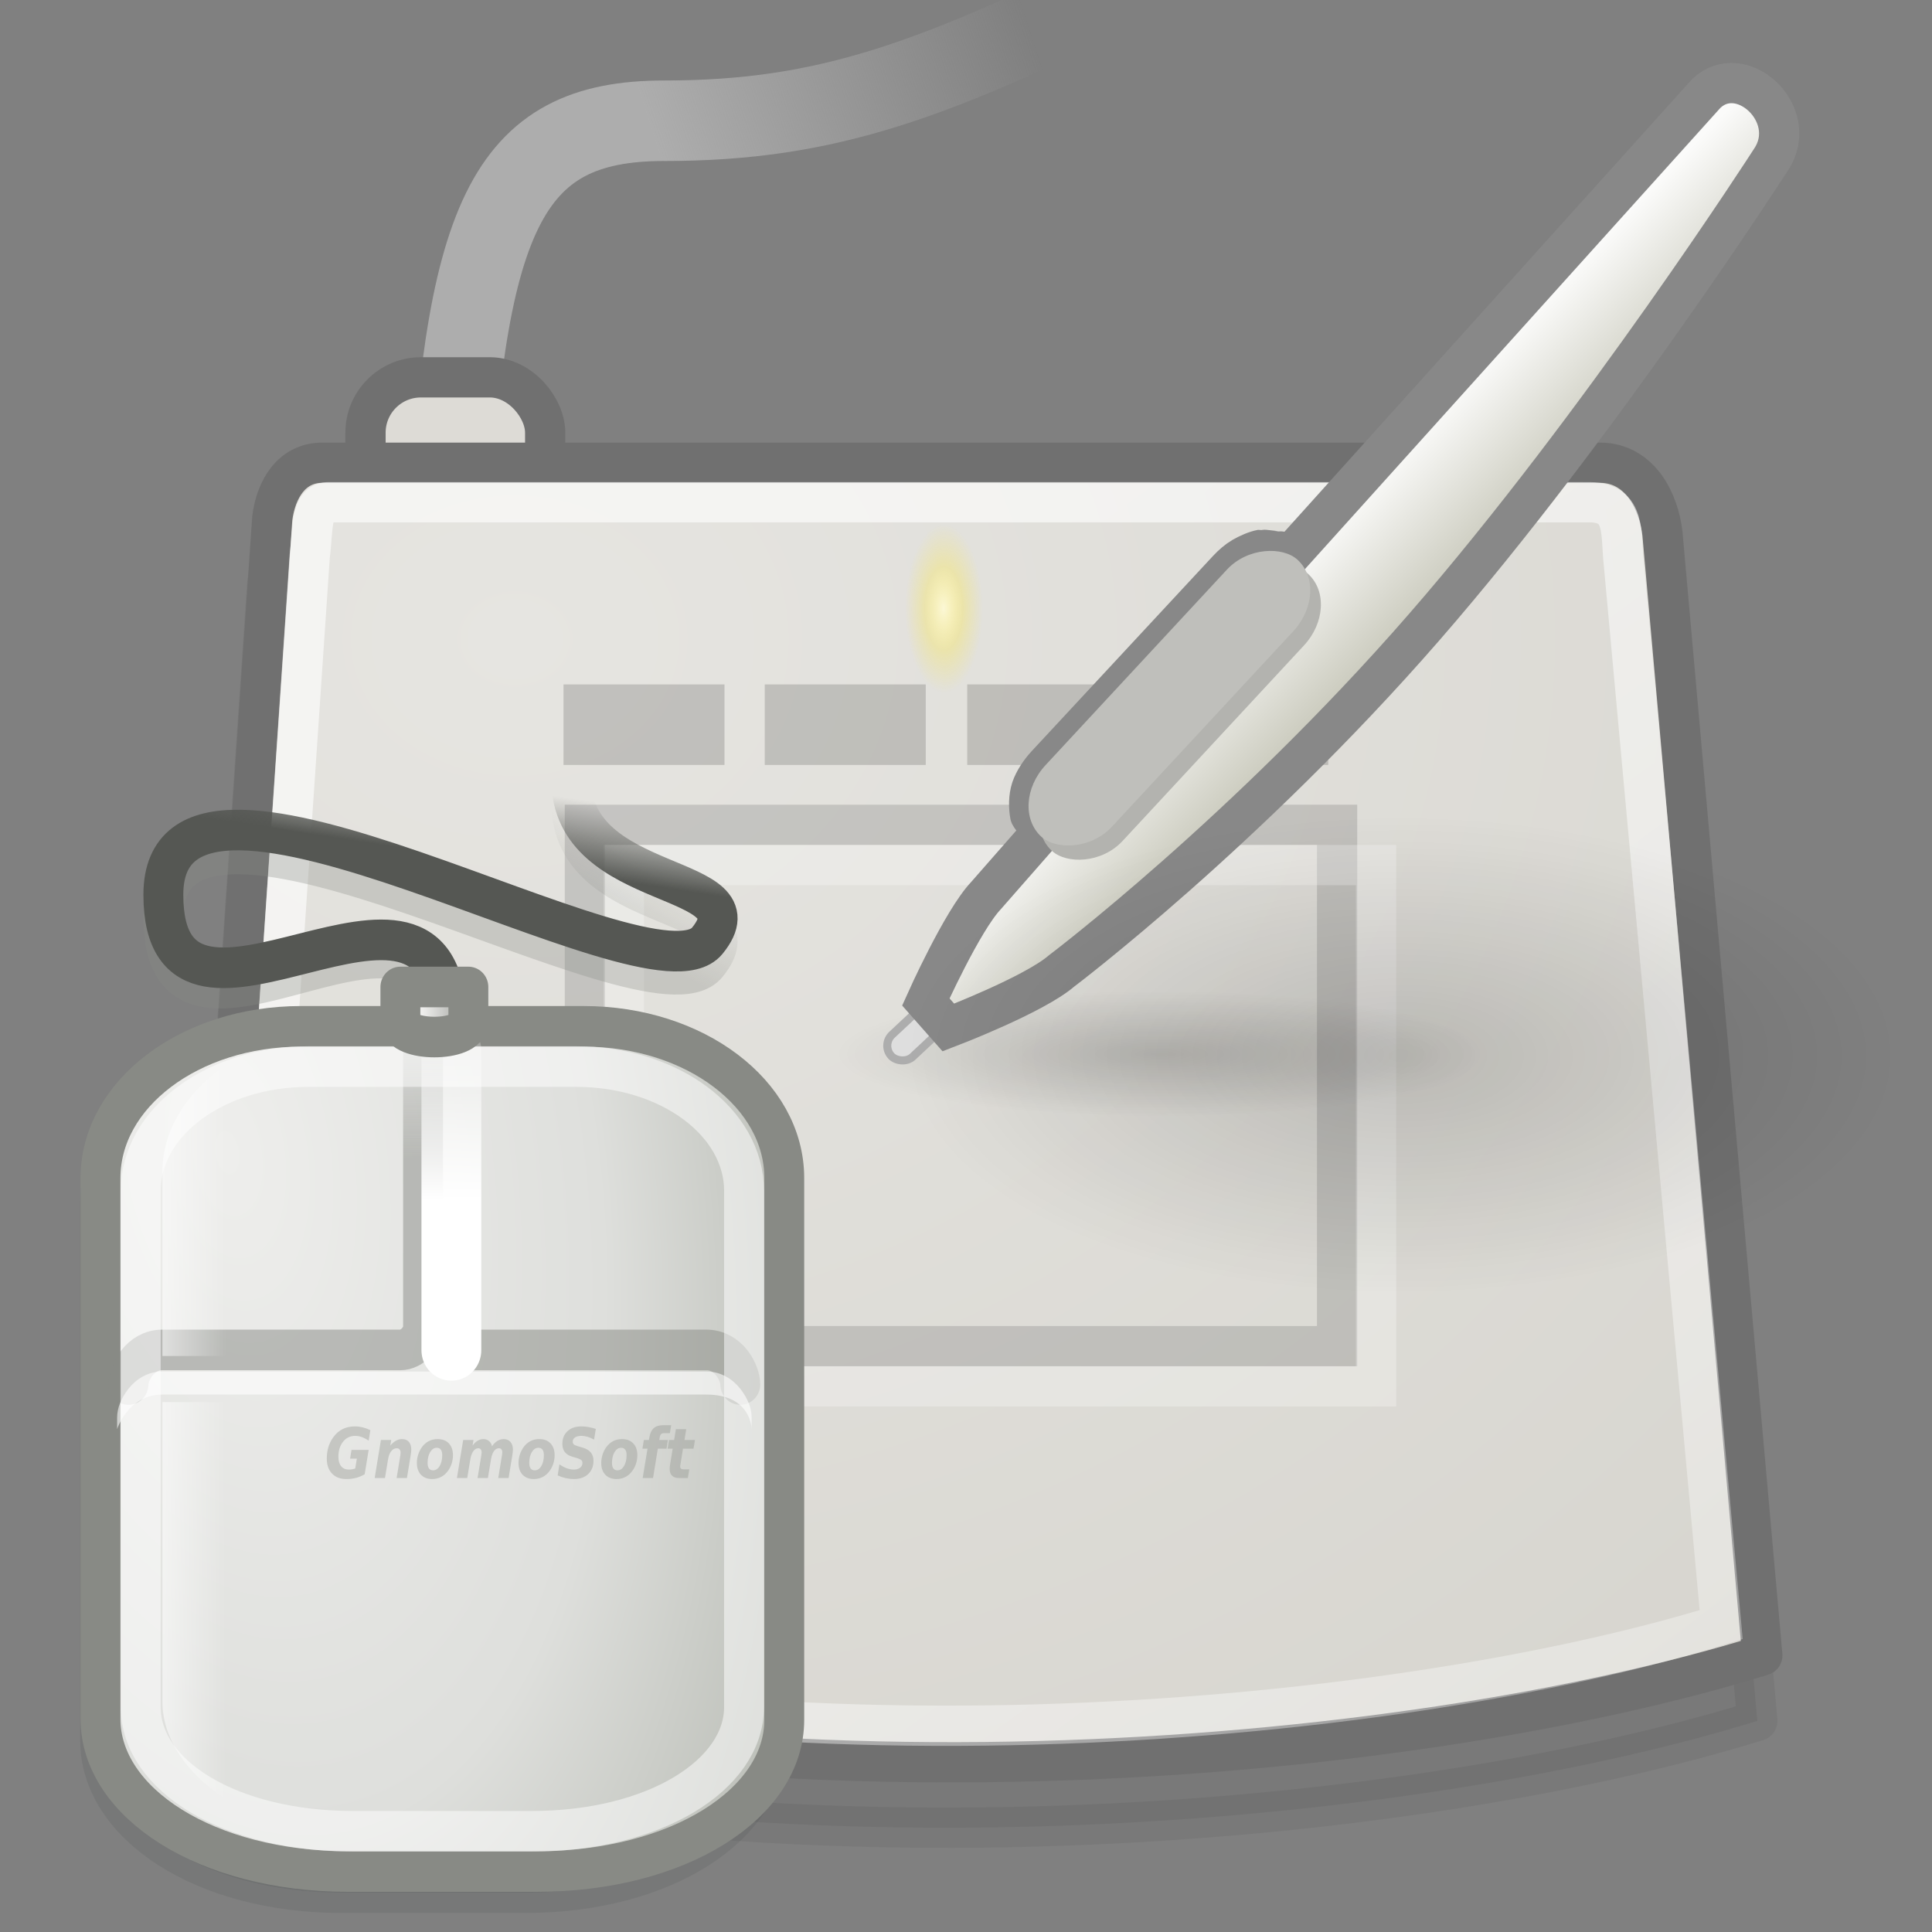 <?xml version="1.0" encoding="UTF-8" standalone="no"?>
<!-- Created with Inkscape (http://www.inkscape.org/) -->
<svg
   xmlns:dc="http://purl.org/dc/elements/1.1/"
   xmlns:cc="http://web.resource.org/cc/"
   xmlns:rdf="http://www.w3.org/1999/02/22-rdf-syntax-ns#"
   xmlns:svg="http://www.w3.org/2000/svg"
   xmlns="http://www.w3.org/2000/svg"
   xmlns:xlink="http://www.w3.org/1999/xlink"
   xmlns:sodipodi="http://sodipodi.sourceforge.net/DTD/sodipodi-0.dtd"
   xmlns:inkscape="http://www.inkscape.org/namespaces/inkscape"
   inkscape:export-ydpi="90.000000"
   inkscape:export-xdpi="90.000000"
   inkscape:export-filename="/home/jimmac/src/cvs/gnome/ligma/themes/Default/images/preferences/input-devices.png"
   width="48px"
   height="48px"
   id="svg11300"
   sodipodi:version="0.32"
   inkscape:version="0.43+devel"
   sodipodi:docbase="/home/jimmac/src/cvs/gnome/ligma/themes/Default/images/preferences"
   sodipodi:docname="input-devices.svg">
  <rect width="100%" height="100%" fill="#808080" stroke="none"/>
  <defs
     id="defs3">
    <linearGradient
       inkscape:collect="always"
       id="linearGradient12804">
      <stop
         style="stop-color:#ffffff;stop-opacity:1;"
         offset="0"
         id="stop12806" />
      <stop
         style="stop-color:#ffffff;stop-opacity:0;"
         offset="1"
         id="stop12808" />
    </linearGradient>
    <linearGradient
       inkscape:collect="always"
       id="linearGradient12794">
      <stop
         style="stop-color:#fce94f;stop-opacity:1;"
         offset="0"
         id="stop12796" />
      <stop
         style="stop-color:#fce94f;stop-opacity:0;"
         offset="1"
         id="stop12798" />
    </linearGradient>
    <linearGradient
       inkscape:collect="always"
       id="linearGradient12780">
      <stop
         style="stop-color:#000000;stop-opacity:1;"
         offset="0"
         id="stop12782" />
      <stop
         style="stop-color:#000000;stop-opacity:0;"
         offset="1"
         id="stop12784" />
    </linearGradient>
    <linearGradient
       id="linearGradient12763">
      <stop
         style="stop-color:#fbfbfa;stop-opacity:1;"
         offset="0"
         id="stop12765" />
      <stop
         style="stop-color:#bbbbaa;stop-opacity:1;"
         offset="1"
         id="stop12767" />
    </linearGradient>
    <linearGradient
       inkscape:collect="always"
       id="linearGradient12749">
      <stop
         style="stop-color:#adadad;stop-opacity:1;"
         offset="0"
         id="stop12751" />
      <stop
         style="stop-color:#adadad;stop-opacity:0;"
         offset="1"
         id="stop12753" />
    </linearGradient>
    <linearGradient
       inkscape:collect="always"
       id="linearGradient11844">
      <stop
         style="stop-color:#ffffff;stop-opacity:1;"
         offset="0"
         id="stop11846" />
      <stop
         style="stop-color:#ffffff;stop-opacity:0;"
         offset="1"
         id="stop11848" />
    </linearGradient>
    <linearGradient
       id="linearGradient11834">
      <stop
         style="stop-color:#e6e5e1;stop-opacity:1;"
         offset="0"
         id="stop11836" />
      <stop
         style="stop-color:#d2d0c9;stop-opacity:1;"
         offset="1"
         id="stop11838" />
    </linearGradient>
    <linearGradient
       id="linearGradient11520">
      <stop
         id="stop11522"
         offset="0"
         style="stop-color:#ffffff;stop-opacity:1;" />
      <stop
         id="stop11524"
         offset="1"
         style="stop-color:#dcdcdc;stop-opacity:1;" />
    </linearGradient>
    <linearGradient
       id="linearGradient11508"
       inkscape:collect="always">
      <stop
         id="stop11510"
         offset="0"
         style="stop-color:#000000;stop-opacity:1;" />
      <stop
         id="stop11512"
         offset="1"
         style="stop-color:#000000;stop-opacity:0;" />
    </linearGradient>
    <linearGradient
       id="linearGradient11494"
       inkscape:collect="always">
      <stop
         id="stop11496"
         offset="0"
         style="stop-color:#ef2929;stop-opacity:1;" />
      <stop
         id="stop11498"
         offset="1"
         style="stop-color:#ef2929;stop-opacity:0;" />
    </linearGradient>
    <linearGradient
       id="linearGradient11415">
      <stop
         id="stop11417"
         offset="0"
         style="stop-color:#204a87;stop-opacity:0;" />
      <stop
         style="stop-color:#204a87;stop-opacity:1;"
         offset="0.5"
         id="stop11423" />
      <stop
         id="stop11419"
         offset="1"
         style="stop-color:#204a87;stop-opacity:0;" />
    </linearGradient>
    <linearGradient
       id="linearGradient11399"
       inkscape:collect="always">
      <stop
         id="stop11401"
         offset="0"
         style="stop-color:#000000;stop-opacity:1;" />
      <stop
         id="stop11403"
         offset="1"
         style="stop-color:#000000;stop-opacity:0;" />
    </linearGradient>
    <linearGradient
       gradientTransform="translate(-60.286,-0.286)"
       y2="34.462"
       x2="43.616"
       y1="3.774"
       x1="15.828"
       gradientUnits="userSpaceOnUse"
       id="linearGradient11425"
       xlink:href="#linearGradient11415"
       inkscape:collect="always" />
    <linearGradient
       gradientTransform="translate(-60.571,0)"
       y2="39.034"
       x2="35.68"
       y1="9.346"
       x1="9.696"
       gradientUnits="userSpaceOnUse"
       id="linearGradient11427"
       xlink:href="#linearGradient11415"
       inkscape:collect="always" />
    <linearGradient
       y2="33.462"
       x2="26.759"
       y1="19.774"
       x1="13.267"
       gradientTransform="translate(-60.857,0.429)"
       gradientUnits="userSpaceOnUse"
       id="linearGradient11439"
       xlink:href="#linearGradient11415"
       inkscape:collect="always" />
    <radialGradient
       r="8.5"
       fy="39.143"
       fx="12.071"
       cy="39.143"
       cx="12.071"
       gradientTransform="matrix(1,0,0,0.487,0,20.065)"
       gradientUnits="userSpaceOnUse"
       id="radialGradient11441"
       xlink:href="#linearGradient11399"
       inkscape:collect="always" />
    <radialGradient
       gradientTransform="matrix(1.243,2.106784e-16,-2.106784e-16,1.243,-6.714,-3.743)"
       gradientUnits="userSpaceOnUse"
       r="3.834"
       fy="15.048"
       fx="27.577"
       cy="15.048"
       cx="27.577"
       id="radialGradient11500"
       xlink:href="#linearGradient11494"
       inkscape:collect="always" />
    <radialGradient
       r="3.834"
       fy="16.049"
       fx="27.577"
       cy="16.049"
       cx="27.577"
       gradientTransform="matrix(1.243,2.106784e-16,-2.106784e-16,1.243,-6.714,-3.743)"
       gradientUnits="userSpaceOnUse"
       id="radialGradient11504"
       xlink:href="#linearGradient11494"
       inkscape:collect="always" />
    <radialGradient
       gradientUnits="userSpaceOnUse"
       gradientTransform="matrix(1,0,0,0.338,2.166583e-14,29.482)"
       r="6.566"
       fy="44.565"
       fx="30.204"
       cy="44.565"
       cx="30.204"
       id="radialGradient11514"
       xlink:href="#linearGradient11508"
       inkscape:collect="always" />
    <radialGradient
       gradientTransform="matrix(1.995,-1.651527e-32,0,1.995,-24.325,-35.701)"
       gradientUnits="userSpaceOnUse"
       r="20.531"
       fy="35.878"
       fx="24.446"
       cy="35.878"
       cx="24.446"
       id="radialGradient11526"
       xlink:href="#linearGradient11520"
       inkscape:collect="always" />
    <radialGradient
       r="6.566"
       fy="44.565"
       fx="30.204"
       cy="44.565"
       cx="30.204"
       gradientTransform="matrix(1,0,0,0.338,3.185827e-15,29.482)"
       gradientUnits="userSpaceOnUse"
       id="radialGradient11532"
       xlink:href="#linearGradient11508"
       inkscape:collect="always" />
    <radialGradient
       inkscape:collect="always"
       xlink:href="#linearGradient11508"
       id="radialGradient1348"
       gradientUnits="userSpaceOnUse"
       gradientTransform="matrix(1,0,0,0.338,-1.353344e-14,29.482)"
       cx="30.204"
       cy="44.565"
       fx="30.204"
       fy="44.565"
       r="6.566" />
    <radialGradient
       inkscape:collect="always"
       xlink:href="#linearGradient11520"
       id="radialGradient1350"
       gradientUnits="userSpaceOnUse"
       gradientTransform="matrix(1.995,-1.651527e-32,0,1.995,-24.325,-35.701)"
       cx="24.446"
       cy="35.878"
       fx="24.446"
       fy="35.878"
       r="20.531" />
    <radialGradient
       inkscape:collect="always"
       xlink:href="#linearGradient11494"
       id="radialGradient1352"
       gradientUnits="userSpaceOnUse"
       gradientTransform="matrix(1.243,2.106784e-16,-2.106784e-16,1.243,-6.714,-3.743)"
       cx="27.577"
       cy="16.049"
       fx="27.577"
       fy="16.049"
       r="3.834" />
    <radialGradient
       inkscape:collect="always"
       xlink:href="#linearGradient11494"
       id="radialGradient1354"
       gradientUnits="userSpaceOnUse"
       gradientTransform="matrix(1.243,2.106784e-16,-2.106784e-16,1.243,-6.714,-3.743)"
       cx="27.577"
       cy="15.048"
       fx="27.577"
       fy="15.048"
       r="3.834" />
    <radialGradient
       inkscape:collect="always"
       xlink:href="#linearGradient11508"
       id="radialGradient1356"
       gradientUnits="userSpaceOnUse"
       gradientTransform="matrix(1,0,0,0.338,2.220359e-14,29.482)"
       cx="30.204"
       cy="44.565"
       fx="30.204"
       fy="44.565"
       r="6.566" />
    <radialGradient
       inkscape:collect="always"
       xlink:href="#linearGradient11520"
       id="radialGradient1366"
       gradientUnits="userSpaceOnUse"
       gradientTransform="matrix(2.049,-1.696401e-32,0,2.049,-25.65,-37.311)"
       cx="24.446"
       cy="35.878"
       fx="24.446"
       fy="35.878"
       r="20.531" />
    <radialGradient
       inkscape:collect="always"
       xlink:href="#linearGradient11834"
       id="radialGradient11840"
       cx="12.812"
       cy="8.541"
       fx="12.812"
       fy="8.541"
       r="19.971"
       gradientTransform="matrix(2.857,3.557798e-16,-2.965062e-16,2.381,-23.796,-4.448)"
       gradientUnits="userSpaceOnUse" />
    <linearGradient
       inkscape:collect="always"
       xlink:href="#linearGradient11844"
       id="linearGradient11850"
       x1="17.644"
       y1="13.677"
       x2="58.262"
       y2="69.427"
       gradientUnits="userSpaceOnUse"
       gradientTransform="translate(0,5)" />
    <linearGradient
       inkscape:collect="always"
       xlink:href="#linearGradient12749"
       id="linearGradient12755"
       x1="16.25"
       y1="3.438"
       x2="25.5"
       y2="0.438"
       gradientUnits="userSpaceOnUse" />
    <linearGradient
       inkscape:collect="always"
       xlink:href="#linearGradient12763"
       id="linearGradient12769"
       x1="97.502"
       y1="20.08"
       x2="100.603"
       y2="23.08"
       gradientUnits="userSpaceOnUse" />
    <linearGradient
       inkscape:collect="always"
       xlink:href="#linearGradient12763"
       id="linearGradient12776"
       gradientUnits="userSpaceOnUse"
       x1="97.502"
       y1="20.08"
       x2="100.603"
       y2="23.08" />
    <radialGradient
       inkscape:collect="always"
       xlink:href="#linearGradient12780"
       id="radialGradient12786"
       cx="31.438"
       cy="27.25"
       fx="31.438"
       fy="27.25"
       r="8.062"
       gradientTransform="matrix(1,0,0,0.109,0,24.293)"
       gradientUnits="userSpaceOnUse" />
    <radialGradient
       inkscape:collect="always"
       xlink:href="#linearGradient12780"
       id="radialGradient12790"
       gradientUnits="userSpaceOnUse"
       gradientTransform="matrix(1,0,0,0.109,-1.526814e-14,24.293)"
       cx="31.438"
       cy="27.25"
       fx="31.438"
       fy="27.25"
       r="8.062" />
    <radialGradient
       inkscape:collect="always"
       xlink:href="#linearGradient12794"
       id="radialGradient12800"
       cx="24.02"
       cy="15.385"
       fx="24.02"
       fy="15.385"
       r="0.773"
       gradientTransform="matrix(1,0,0,2.171,6.804453e-16,-18.022)"
       gradientUnits="userSpaceOnUse" />
    <radialGradient
       inkscape:collect="always"
       xlink:href="#linearGradient12804"
       id="radialGradient12810"
       cx="24.02"
       cy="15.385"
       fx="24.02"
       fy="15.385"
       r="0.773"
       gradientTransform="matrix(1,0,0,2.171,5.295243e-16,-18.022)"
       gradientUnits="userSpaceOnUse" />
    <linearGradient
       inkscape:collect="always"
       xlink:href="#linearGradient12763"
       id="linearGradient12814"
       gradientUnits="userSpaceOnUse"
       x1="97.502"
       y1="20.08"
       x2="100.603"
       y2="23.08"
       gradientTransform="translate(-67,-4.534)" />
    <linearGradient
       gradientUnits="userSpaceOnUse"
       y2="10.031"
       x2="26.001"
       y1="10.031"
       x1="23.499"
       id="linearGradient5058"
       xlink:href="#linearGradient5052"
       inkscape:collect="always" />
    <linearGradient
       gradientUnits="userSpaceOnUse"
       y2="4.919"
       x2="35.886"
       y1="8.106"
       x1="34.206"
       id="linearGradient5042"
       xlink:href="#linearGradient5036"
       inkscape:collect="always" />
    <linearGradient
       gradientTransform="translate(1.04,1)"
       gradientUnits="userSpaceOnUse"
       y2="0.129"
       x2="31.095"
       y1="3.328"
       x1="30.616"
       id="linearGradient5030"
       xlink:href="#linearGradient5024"
       inkscape:collect="always" />
    <linearGradient
       y2="25.938"
       x2="12.814"
       y1="25.938"
       x1="8.867"
       gradientTransform="translate(2,1)"
       gradientUnits="userSpaceOnUse"
       id="linearGradient5004"
       xlink:href="#linearGradient4881"
       inkscape:collect="always" />
    <linearGradient
       gradientTransform="translate(0,0.237)"
       gradientUnits="userSpaceOnUse"
       y2="9.296"
       x2="23.25"
       y1="16.209"
       x1="23.25"
       id="linearGradient2335"
       xlink:href="#linearGradient2329"
       inkscape:collect="always" />
    <linearGradient
       gradientTransform="translate(0,1)"
       gradientUnits="userSpaceOnUse"
       y2="8.312"
       x2="24.875"
       y1="17.251"
       x1="24.875"
       id="linearGradient2325"
       xlink:href="#linearGradient2319"
       inkscape:collect="always" />
    <radialGradient
       gradientUnits="userSpaceOnUse"
       gradientTransform="matrix(0.523,3.149,-1.715,0.273,36.687,-35.369)"
       r="15"
       fy="17.264"
       fx="14.875"
       cy="17.264"
       cx="14.875"
       id="radialGradient2309"
       xlink:href="#linearGradient2303"
       inkscape:collect="always" />
    <linearGradient
       id="linearGradient2303">
      <stop
         id="stop2305"
         offset="0"
         style="stop-color:#eeeeec" />
      <stop
         style="stop-color:#dedfdc;stop-opacity:1;"
         offset="0.619"
         id="stop4891" />
      <stop
         id="stop2307"
         offset="1"
         style="stop-color:#babdb6" />
    </linearGradient>
    <linearGradient
       id="linearGradient2319"
       inkscape:collect="always">
      <stop
         id="stop2321"
         offset="0"
         style="stop-color:#ffffff;stop-opacity:1;" />
      <stop
         id="stop2323"
         offset="1"
         style="stop-color:#ffffff;stop-opacity:0;" />
    </linearGradient>
    <linearGradient
       id="linearGradient2329"
       inkscape:collect="always">
      <stop
         id="stop2331"
         offset="0"
         style="stop-color:#888a85;stop-opacity:1;" />
      <stop
         id="stop2333"
         offset="1"
         style="stop-color:#888a85;stop-opacity:0;" />
    </linearGradient>
    <linearGradient
       id="linearGradient4881"
       inkscape:collect="always">
      <stop
         id="stop4883"
         offset="0"
         style="stop-color:#ffffff;stop-opacity:1;" />
      <stop
         id="stop4885"
         offset="1"
         style="stop-color:#ffffff;stop-opacity:0;" />
    </linearGradient>
    <linearGradient
       id="linearGradient5024">
      <stop
         id="stop5026"
         offset="0"
         style="stop-color:#555753" />
      <stop
         id="stop5028"
         offset="1"
         style="stop-color:#555753;stop-opacity:0;" />
    </linearGradient>
    <linearGradient
       id="linearGradient5036"
       inkscape:collect="always">
      <stop
         id="stop5038"
         offset="0"
         style="stop-color:#888a85;stop-opacity:1;" />
      <stop
         id="stop5040"
         offset="1"
         style="stop-color:#888a85;stop-opacity:0;" />
    </linearGradient>
    <linearGradient
       id="linearGradient5052"
       inkscape:collect="always">
      <stop
         id="stop5054"
         offset="0"
         style="stop-color:#eeeeec;stop-opacity:1;" />
      <stop
         id="stop5056"
         offset="1"
         style="stop-color:#888a85" />
    </linearGradient>
  </defs>
  <sodipodi:namedview
     stroke="#ef2929"
     fill="#fce94f"
     id="base"
     pagecolor="#ffffff"
     bordercolor="#666666"
     borderopacity="0.255"
     inkscape:pageopacity="0.0"
     inkscape:pageshadow="2"
     inkscape:zoom="1"
     inkscape:cx="33.983278"
     inkscape:cy="-18.291509"
     inkscape:current-layer="layer1"
     showgrid="false"
     inkscape:grid-bbox="true"
     inkscape:document-units="px"
     inkscape:showpageshadow="false"
     inkscape:window-width="872"
     inkscape:window-height="854"
     inkscape:window-x="2320"
     inkscape:window-y="121" />
  <g
     id="layer1"
     inkscape:label="Layer 1"
     inkscape:groupmode="layer">
    <path
       style="opacity:1;color:#000000;fill:none;fill-opacity:1;fill-rule:evenodd;stroke:url(#linearGradient12755);stroke-width:2;stroke-linecap:butt;stroke-linejoin:miter;marker:none;marker-start:none;marker-mid:none;marker-end:none;stroke-miterlimit:4;stroke-dasharray:none;stroke-dashoffset:0;stroke-opacity:1;visibility:visible;display:inline;overflow:visible"
       d="M 11.125,13.75 C 11.5,5.375 12.562,3 16.5,3 C 20.562,3 23.25,2 28.5,-0.625"
       id="path12747"
       sodipodi:nodetypes="czc" />
    <rect
       style="opacity:1;color:#000000;fill:#dddbd6;fill-opacity:1;fill-rule:evenodd;stroke:#707070;stroke-width:1;stroke-linecap:butt;stroke-linejoin:miter;marker:none;marker-start:none;marker-mid:none;marker-end:none;stroke-miterlimit:4;stroke-dasharray:none;stroke-dashoffset:0;stroke-opacity:1;visibility:visible;display:inline;overflow:visible"
       id="rect11872"
       width="4.464"
       height="4.125"
       x="9.081"
       y="9.375"
       rx="1.375"
       ry="1.375" />
    <path
       sodipodi:nodetypes="ccccccc"
       id="path11870"
       d="M 7.858,13.121 C 7.124,13.136 6.733,13.767 6.639,14.501 L 4.716,42.754 C 17.591,47.004 34.784,45.504 43.659,42.754 L 41.178,14.881 C 41.084,14.069 40.615,13.136 39.646,13.121 L 7.858,13.121 z "
       style="opacity:0.057;color:#000000;fill:#000000;fill-opacity:1;fill-rule:evenodd;stroke:#000000;stroke-width:1;stroke-linecap:butt;stroke-linejoin:round;marker:none;marker-start:none;marker-mid:none;marker-end:none;stroke-miterlimit:4;stroke-dasharray:none;stroke-dashoffset:0;stroke-opacity:1;visibility:visible;display:inline;overflow:visible" />
    <path
       style="opacity:1;color:#000000;fill:url(#radialGradient11840);fill-opacity:1;fill-rule:evenodd;stroke:#707070;stroke-width:1;stroke-linecap:butt;stroke-linejoin:round;marker:none;marker-start:none;marker-mid:none;marker-end:none;stroke-miterlimit:4;stroke-dasharray:none;stroke-dashoffset:0;stroke-opacity:1;visibility:visible;display:inline;overflow:visible"
       d="M 7.983,11.496 C 7.249,11.511 6.858,12.142 6.764,12.876 L 4.841,41.129 C 17.716,45.379 34.909,43.879 43.784,41.129 L 41.303,13.256 C 41.209,12.444 40.74,11.511 39.771,11.496 L 7.983,11.496 z "
       id="path9195"
       sodipodi:nodetypes="ccccccc" />
    <rect
       style="opacity:0.267;color:#000000;fill:none;fill-opacity:1;fill-rule:evenodd;stroke:#707070;stroke-width:1;stroke-linecap:butt;stroke-linejoin:miter;marker:none;marker-start:none;marker-mid:none;marker-end:none;stroke-miterlimit:4;stroke-dasharray:none;stroke-dashoffset:0;stroke-opacity:1;visibility:visible;display:inline;overflow:visible"
       id="rect10070"
       width="18.689"
       height="12.951"
       x="14.531"
       y="20.493" />
    <rect
       y="21.493"
       x="15.499"
       height="12.951"
       width="18.689"
       id="rect10945"
       style="opacity:0.267;color:#000000;fill:none;fill-opacity:1;fill-rule:evenodd;stroke:#ffffff;stroke-width:1;stroke-linecap:butt;stroke-linejoin:miter;marker:none;marker-start:none;marker-mid:none;marker-end:none;stroke-miterlimit:4;stroke-dasharray:none;stroke-dashoffset:0;stroke-opacity:1;visibility:visible;display:inline;overflow:visible" />
    <g
       id="g11828"
       style="opacity:0.159"
       transform="matrix(1,0,0,0.667,0,9.667)">
      <rect
         y="11"
         x="14"
         height="3"
         width="4"
         id="rect10947"
         style="opacity:1;color:#000000;fill:#000000;fill-opacity:1;fill-rule:evenodd;stroke:none;stroke-width:1;stroke-linecap:butt;stroke-linejoin:miter;marker:none;marker-start:none;marker-mid:none;marker-end:none;stroke-miterlimit:4;stroke-dasharray:none;stroke-dashoffset:0;stroke-opacity:1;visibility:visible;display:inline;overflow:visible" />
      <rect
         style="opacity:1;color:#000000;fill:#000000;fill-opacity:1;fill-rule:evenodd;stroke:none;stroke-width:1;stroke-linecap:butt;stroke-linejoin:miter;marker:none;marker-start:none;marker-mid:none;marker-end:none;stroke-miterlimit:4;stroke-dasharray:none;stroke-dashoffset:0;stroke-opacity:1;visibility:visible;display:inline;overflow:visible"
         id="rect11822"
         width="4"
         height="3"
         x="19"
         y="11" />
      <rect
         y="11"
         x="24.031"
         height="3"
         width="4"
         id="rect11824"
         style="opacity:1;color:#000000;fill:#000000;fill-opacity:1;fill-rule:evenodd;stroke:none;stroke-width:1;stroke-linecap:butt;stroke-linejoin:miter;marker:none;marker-start:none;marker-mid:none;marker-end:none;stroke-miterlimit:4;stroke-dasharray:none;stroke-dashoffset:0;stroke-opacity:1;visibility:visible;display:inline;overflow:visible" />
      <rect
         style="opacity:1;color:#000000;fill:#000000;fill-opacity:1;fill-rule:evenodd;stroke:none;stroke-width:1;stroke-linecap:butt;stroke-linejoin:miter;marker:none;marker-start:none;marker-mid:none;marker-end:none;stroke-miterlimit:4;stroke-dasharray:none;stroke-dashoffset:0;stroke-opacity:1;visibility:visible;display:inline;overflow:visible"
         id="rect11826"
         width="4"
         height="3"
         x="29"
         y="11" />
    </g>
    <path
       sodipodi:type="arc"
       style="opacity:0.159;color:#000000;fill:url(#radialGradient12786);fill-opacity:1;fill-rule:evenodd;stroke:none;stroke-width:0.2;stroke-linecap:butt;stroke-linejoin:miter;marker:none;marker-start:none;marker-mid:none;marker-end:none;stroke-miterlimit:4;stroke-dasharray:none;stroke-dashoffset:0;stroke-opacity:1;visibility:visible;display:inline;overflow:visible"
       id="path12778"
       sodipodi:cx="31.4375"
       sodipodi:cy="27.25"
       sodipodi:rx="8.0625"
       sodipodi:ry="0.875"
       d="M 39.5 27.25 A 8.062 0.875 0 1 1  23.375,27.25 A 8.062 0.875 0 1 1  39.5 27.25 z"
       transform="matrix(1,0,0,1.786,-2.625,-22.507)" />
    <path
       sodipodi:nodetypes="ccccccc"
       id="path11842"
       d="M 8.18,12.478 C 7.711,12.461 7.783,13.129 7.695,13.817 L 5.894,40.41 C 17.949,44.39 34.452,42.938 42.762,40.363 L 40.345,14.017 C 40.258,13.256 40.412,12.492 39.505,12.478 L 8.18,12.478 z "
       style="opacity:0.608;color:#000000;fill:none;fill-opacity:1;fill-rule:evenodd;stroke:url(#linearGradient11850);stroke-width:1;stroke-linecap:butt;stroke-linejoin:miter;marker:none;marker-start:none;marker-mid:none;marker-end:none;stroke-miterlimit:4;stroke-dasharray:none;stroke-dashoffset:0;stroke-opacity:1;visibility:visible;display:inline;overflow:visible" />
    <rect
       style="opacity:1;color:#000000;fill:#dedede;fill-opacity:1;fill-rule:evenodd;stroke:#adadad;stroke-width:0.2;stroke-linecap:butt;stroke-linejoin:miter;marker:none;marker-start:none;marker-mid:none;marker-end:none;stroke-miterlimit:4;stroke-dasharray:none;stroke-dashoffset:0;stroke-opacity:1;visibility:visible;display:inline;overflow:visible"
       id="rect12761"
       width="2.281"
       height="0.75"
       x="-1.755"
       y="33.924"
       rx="0.375"
       ry="0.375"
       transform="matrix(0.73,-0.683,0.683,0.73,0,0)" />
    <path
       style="opacity:1;color:#000000;fill:#b3b3af;fill-opacity:1;fill-rule:evenodd;stroke:#888888;stroke-width:1;stroke-linecap:butt;stroke-linejoin:miter;marker:none;marker-start:none;marker-mid:none;marker-end:none;stroke-miterlimit:4;stroke-dasharray:none;stroke-dashoffset:0;stroke-opacity:1;visibility:visible;display:inline;overflow:visible"
       d="M 31.344,13.656 C 31.194,13.684 31.018,13.763 30.875,13.844 C 30.742,13.922 30.613,14.034 30.5,14.156 L 26,19 C 25.838,19.175 25.694,19.392 25.625,19.594 C 25.557,19.806 25.557,20.051 25.594,20.25 C 25.608,20.316 26.508,21.352 26.719,21.375 C 26.892,21.39 27.103,21.376 27.281,21.312 C 27.39,21.271 27.523,21.194 27.625,21.125 C 27.717,21.06 27.825,20.962 27.906,20.875 L 32.406,16.031 C 32.536,15.892 32.648,15.722 32.719,15.562 C 32.814,15.333 32.842,15.065 32.812,14.844 C 32.8,14.767 32.029,13.679 31.791,13.7 C 31.761,13.704 31.374,13.651 31.344,13.656 z "
       id="rect12819"
       sodipodi:nodetypes="csccsssssccsssc" />
    <path
       style="opacity:1;color:#000000;fill:url(#linearGradient12814);fill-opacity:1;fill-rule:evenodd;stroke:#888888;stroke-width:1;stroke-linecap:butt;stroke-linejoin:miter;marker:none;marker-start:none;marker-mid:none;marker-end:none;stroke-miterlimit:4;stroke-dasharray:none;stroke-dashoffset:0;stroke-opacity:1;visibility:visible;display:inline;overflow:visible"
       d="M 42.375,2.341 C 43.25,1.466 44.75,2.841 44,3.966 C 44,3.966 39.781,10.528 35.375,15.591 C 30.969,20.653 26.375,24.122 26.375,24.122 C 25.688,24.716 23.562,25.528 23.562,25.528 C 23.562,25.528 23.002,24.893 23.002,24.893 C 23.002,24.893 23.906,22.872 24.5,22.247 L 26.5,19.966 L 42.375,2.341 z "
       id="path12757"
       sodipodi:nodetypes="cczcccccc" />
    <rect
       style="opacity:1;color:#000000;fill:#b3b3af;fill-opacity:1;fill-rule:evenodd;stroke:none;stroke-width:1;stroke-linecap:butt;stroke-linejoin:miter;marker:none;marker-start:none;marker-mid:none;marker-end:none;stroke-miterlimit:4;stroke-dasharray:none;stroke-dashoffset:0;stroke-opacity:1;visibility:visible;display:inline;overflow:visible"
       id="rect12759"
       width="9.375"
       height="2.25"
       x="2.277"
       y="32.412"
       rx="1.375"
       ry="1.375"
       transform="matrix(0.68,-0.733,0.733,0.68,0,0)" />
    <path
       transform="matrix(1.527,0,0,6.793,-13.197,-158.968)"
       d="M 39.5 27.25 A 8.062 0.875 0 1 1  23.375,27.25 A 8.062 0.875 0 1 1  39.5 27.25 z"
       sodipodi:ry="0.875"
       sodipodi:rx="8.0625"
       sodipodi:cy="27.25"
       sodipodi:cx="31.4375"
       id="path12788"
       style="opacity:0.159;color:#000000;fill:url(#radialGradient12790);fill-opacity:1;fill-rule:evenodd;stroke:none;stroke-width:0.2;stroke-linecap:butt;stroke-linejoin:miter;marker:none;marker-start:none;marker-mid:none;marker-end:none;stroke-miterlimit:4;stroke-dasharray:none;stroke-dashoffset:0;stroke-opacity:1;visibility:visible;display:inline;overflow:visible"
       sodipodi:type="arc" />
    <path
       sodipodi:type="arc"
       style="opacity:0.688;color:#000000;fill:url(#radialGradient12800);fill-opacity:1;fill-rule:evenodd;stroke:none;stroke-width:0.2;stroke-linecap:butt;stroke-linejoin:miter;marker:none;marker-start:none;marker-mid:none;marker-end:none;stroke-miterlimit:4;stroke-dasharray:none;stroke-dashoffset:0;stroke-opacity:1;visibility:visible;display:inline;overflow:visible"
       id="path12792"
       sodipodi:cx="24.019533"
       sodipodi:cy="15.3847"
       sodipodi:rx="0.77339804"
       sodipodi:ry="1.6793786"
       d="M 24.793 15.385 A 0.773 1.679 0 1 1  23.246,15.385 A 0.773 1.679 0 1 1  24.793 15.385 z"
       transform="matrix(1.25,0,0,1.25,-6.57,-4.106)" />
    <path
       transform="matrix(0.621,0,0,0.621,8.528,5.565)"
       d="M 24.793 15.385 A 0.773 1.679 0 1 1  23.246,15.385 A 0.773 1.679 0 1 1  24.793 15.385 z"
       sodipodi:ry="1.6793786"
       sodipodi:rx="0.77339804"
       sodipodi:cy="15.3847"
       sodipodi:cx="24.019533"
       id="path12802"
       style="opacity:0.688;color:#000000;fill:url(#radialGradient12810);fill-opacity:1;fill-rule:evenodd;stroke:none;stroke-width:0.2;stroke-linecap:butt;stroke-linejoin:miter;marker:none;marker-start:none;marker-mid:none;marker-end:none;stroke-miterlimit:4;stroke-dasharray:none;stroke-dashoffset:0;stroke-opacity:1;visibility:visible;display:inline;overflow:visible"
       sodipodi:type="arc" />
    <rect
       transform="matrix(0.68,-0.733,0.733,0.68,0,0)"
       ry="1.375"
       rx="1.375"
       y="31.977"
       x="2.356"
       height="2.25"
       width="9.375"
       id="rect12817"
       style="opacity:1;color:#000000;fill:#bfbfbb;fill-opacity:1;fill-rule:evenodd;stroke:none;stroke-width:1;stroke-linecap:butt;stroke-linejoin:miter;marker:none;marker-start:none;marker-mid:none;marker-end:none;stroke-miterlimit:4;stroke-dasharray:none;stroke-dashoffset:0;stroke-opacity:1;visibility:visible;display:inline;overflow:visible" />
    <g
       style="display:inline"
       inkscape:label="Mouse"
       id="layer3"
       transform="matrix(0.563,0,0,0.573,-2.72,19.364)">
      <path
         sodipodi:nodetypes="ccccccccc"
         id="path5066"
         d="M 17.876,11.788 L 30.033,11.788 C 34.811,11.788 38.658,14.708 38.658,18.335 L 38.658,41.723 C 38.658,45.35 34.095,48.271 28.011,48.271 L 19.898,48.271 C 13.814,48.271 9.251,45.311 9.251,41.683 L 9.251,18.335 C 9.251,14.708 13.098,11.788 17.876,11.788 z "
         style="opacity:0.1;color:black;fill:#2e3436;fill-opacity:1;fill-rule:nonzero;stroke:#2e3436;stroke-width:1.76;stroke-linecap:round;stroke-linejoin:round;marker:none;marker-start:none;marker-mid:none;marker-end:none;stroke-miterlimit:4;stroke-dashoffset:0;stroke-opacity:1;visibility:visible;display:inline;overflow:visible" />
      <path
         sodipodi:nodetypes="czzc"
         id="path5032"
         d="M 24.54,11.5 C 24.54,2.174 12.04,14.214 12.04,6 C 12.04,-2.302 33.54,11 36.04,8 C 38.54,5 30.04,6 30.04,1"
         style="opacity:0.31;fill:none;fill-opacity:1;fill-rule:evenodd;stroke:url(#linearGradient5042);stroke-width:1.76;stroke-linecap:butt;stroke-linejoin:miter;stroke-miterlimit:4;stroke-dasharray:none;stroke-opacity:1;display:inline" />
      <path
         sodipodi:nodetypes="ccccccccc"
         id="rect1413"
         d="M 18.115,10.707 L 30.59,10.707 C 35.493,10.707 39.44,13.641 39.44,17.284 L 39.44,40.776 C 39.44,44.419 34.758,47.353 28.515,47.353 L 20.191,47.353 C 13.948,47.353 9.266,44.38 9.266,40.736 L 9.266,17.284 C 9.266,13.641 13.213,10.707 18.115,10.707 z "
         style="opacity:1;color:black;fill:url(#radialGradient2309);fill-opacity:1;fill-rule:nonzero;stroke:#888a85;stroke-width:1.76;stroke-linecap:round;stroke-linejoin:round;marker:none;marker-start:none;marker-mid:none;marker-end:none;stroke-miterlimit:4;stroke-dashoffset:0;stroke-opacity:1;visibility:visible;display:inline;overflow:visible" />
      <path
         sodipodi:nodetypes="czzzc"
         id="path2293"
         d="M 10.5,26.237 C 10.5,25.737 11,24.737 12,24.737 L 22.5,24.737 C 23,24.737 23.5,24.237 23.5,23.737 L 23.5,10.737"
         style="opacity:0.5;fill:none;fill-opacity:1;fill-rule:evenodd;stroke:url(#linearGradient2335);stroke-width:1.76;stroke-linecap:round;stroke-linejoin:round;stroke-miterlimit:4;stroke-dasharray:none;stroke-opacity:1;display:inline" />
      <path
         sodipodi:nodetypes="czz"
         id="path2295"
         d="M 24.5,24.737 L 36,24.737 C 37,24.737 37.5,25.737 37.5,26.237"
         style="opacity:0.5;fill:none;fill-opacity:0.75;fill-rule:evenodd;stroke:#888a85;stroke-width:1.76;stroke-linecap:round;stroke-linejoin:miter;stroke-miterlimit:4;stroke-dasharray:none;stroke-opacity:1;display:inline" />
      <path
         sodipodi:nodetypes="ccccccccc"
         id="rect2289"
         d="M 18.442,12.452 L 30.264,12.452 C 34.364,12.452 37.665,14.855 37.665,17.839 L 37.665,40.221 C 37.665,43.17 33.721,45.608 28.297,45.608 L 20.409,45.608 C 14.985,45.608 11.041,43.205 11.041,40.221 L 11.041,17.839 C 11.041,14.855 14.342,12.452 18.442,12.452 z "
         style="opacity:0.5;color:black;fill:none;fill-opacity:1;fill-rule:nonzero;stroke:white;stroke-width:1.76;stroke-linecap:round;stroke-linejoin:round;marker:none;marker-start:none;marker-mid:none;marker-end:none;stroke-miterlimit:4;stroke-dashoffset:0;stroke-opacity:1;visibility:visible;display:inline;overflow:visible" />
      <path
         id="path2299"
         d="M 24.75,24.75 L 24.75,11.75"
         style="fill:none;fill-opacity:1;fill-rule:evenodd;stroke:url(#linearGradient2325);stroke-width:2.64;stroke-linecap:round;stroke-linejoin:miter;stroke-miterlimit:4;stroke-dasharray:none;stroke-opacity:1" />
      <path
         sodipodi:nodetypes="csccccccscc"
         id="path2301"
         d="M 12,25.673 C 11.333,25.673 10.821,26.021 10.5,26.423 C 10.179,26.824 10,27.256 10,27.673 L 10,28.173 C 10,28.173 10.475,26.673 12,26.673 L 36,26.673 C 38,26.673 38,28.173 38,28.173 L 38,27.673 C 38,27.256 37.821,26.824 37.5,26.423 C 37.179,26.021 36.667,25.673 36,25.673 L 12,25.673 z "
         style="opacity:0.6;fill:white;fill-opacity:1;fill-rule:evenodd;stroke:none;stroke-width:1;stroke-linecap:square;stroke-linejoin:miter;stroke-miterlimit:4;stroke-dasharray:none;stroke-opacity:1;display:inline" />
      <path
         sodipodi:nodetypes="czzc"
         id="path5014"
         d="M 24.54,10.5 C 24.54,1.611 12.04,13.3 12.04,5 C 12.04,-3.388 33.54,10 36.04,7 C 38.54,4 30.04,5 30.04,0"
         style="fill:none;fill-opacity:1;fill-rule:evenodd;stroke:url(#linearGradient5030);stroke-width:1.76;stroke-linecap:butt;stroke-linejoin:miter;stroke-miterlimit:4;stroke-dasharray:none;stroke-opacity:1" />
      <path
         id="path3988"
         d="M 18.656,11 C 15.706,11.185 12,13.637 12,17 L 12,25 L 15,25 L 15,17 C 15,12.375 18.424,11.154 18.938,11 C 18.843,11.001 18.752,10.994 18.656,11 z M 12,27 L 12,40 C 12,43.054 15.985,45.989 21.469,46 C 21.087,45.885 15,43.982 15,40 L 15,27 L 12,27 z "
         style="opacity:0.773;color:black;fill:url(#linearGradient5004);fill-opacity:1;fill-rule:nonzero;stroke:none;stroke-width:1;stroke-linecap:round;stroke-linejoin:round;marker:none;marker-start:none;marker-mid:none;marker-end:none;stroke-miterlimit:4;stroke-dashoffset:0;stroke-opacity:1;visibility:visible;display:inline;overflow:visible" />
      <path
         sodipodi:nodetypes="cczzc"
         id="rect5006"
         d="M 22.5,9 L 25.5,9 L 25.5,10.5 C 25.5,11.395 22.5,11.395 22.5,10.5 L 22.5,9 z "
         style="color:black;fill:url(#linearGradient5058);fill-opacity:1;fill-rule:nonzero;stroke:#888a85;stroke-width:1.76;stroke-linecap:square;stroke-linejoin:round;marker:none;marker-start:none;marker-mid:none;marker-end:none;stroke-miterlimit:4;stroke-dashoffset:0;stroke-opacity:1;visibility:visible;display:inline;overflow:visible" />
      <path
         id="text5068"
         d="M 20.924,30.129 C 20.801,30.199 20.673,30.251 20.541,30.286 C 20.408,30.319 20.266,30.336 20.115,30.336 C 19.847,30.336 19.636,30.257 19.483,30.098 C 19.329,29.939 19.252,29.723 19.252,29.449 C 19.252,29.271 19.276,29.104 19.324,28.949 C 19.372,28.793 19.444,28.65 19.539,28.522 C 19.656,28.364 19.793,28.247 19.951,28.169 C 20.11,28.092 20.291,28.053 20.494,28.053 C 20.607,28.053 20.721,28.067 20.836,28.094 C 20.95,28.122 21.064,28.163 21.175,28.217 L 21.1,28.672 C 20.997,28.602 20.896,28.55 20.798,28.516 C 20.7,28.481 20.601,28.464 20.502,28.464 C 20.284,28.464 20.107,28.549 19.97,28.718 C 19.833,28.887 19.765,29.104 19.765,29.369 C 19.765,29.545 19.804,29.681 19.884,29.779 C 19.964,29.876 20.077,29.925 20.222,29.925 C 20.269,29.925 20.316,29.921 20.364,29.914 C 20.411,29.906 20.458,29.895 20.507,29.879 L 20.579,29.451 L 20.281,29.451 L 20.343,29.071 L 21.1,29.071 L 20.924,30.129 M 22.957,29.288 L 22.789,30.293 L 22.334,30.293 L 22.477,29.432 C 22.488,29.376 22.495,29.329 22.5,29.291 C 22.506,29.252 22.509,29.221 22.509,29.198 C 22.509,29.135 22.494,29.087 22.463,29.052 C 22.434,29.018 22.392,29.001 22.337,29.001 C 22.243,29.001 22.163,29.043 22.095,29.129 C 22.028,29.213 21.982,29.331 21.956,29.481 L 21.819,30.293 L 21.365,30.293 L 21.641,28.642 L 22.096,28.642 L 22.055,28.884 C 22.138,28.789 22.222,28.718 22.307,28.672 C 22.391,28.626 22.479,28.603 22.571,28.603 C 22.702,28.603 22.803,28.642 22.874,28.722 C 22.944,28.802 22.98,28.914 22.98,29.058 C 22.98,29.089 22.978,29.124 22.974,29.163 C 22.97,29.201 22.965,29.243 22.957,29.288 M 24.105,28.98 C 23.988,28.98 23.891,29.042 23.815,29.166 C 23.739,29.289 23.701,29.447 23.701,29.639 C 23.701,29.743 23.722,29.822 23.762,29.877 C 23.804,29.931 23.863,29.958 23.942,29.958 C 24.059,29.958 24.156,29.897 24.232,29.773 C 24.308,29.648 24.346,29.489 24.346,29.297 C 24.346,29.194 24.325,29.115 24.284,29.061 C 24.243,29.007 24.184,28.98 24.105,28.98 M 24.142,28.603 C 24.353,28.603 24.519,28.665 24.639,28.79 C 24.76,28.915 24.82,29.085 24.82,29.3 C 24.82,29.424 24.801,29.546 24.763,29.664 C 24.725,29.781 24.67,29.888 24.598,29.985 C 24.512,30.101 24.41,30.188 24.293,30.247 C 24.175,30.306 24.044,30.336 23.9,30.336 C 23.692,30.336 23.527,30.273 23.407,30.148 C 23.287,30.024 23.227,29.854 23.227,29.639 C 23.227,29.515 23.246,29.394 23.285,29.276 C 23.324,29.157 23.38,29.049 23.452,28.95 C 23.536,28.837 23.637,28.75 23.753,28.691 C 23.871,28.632 24,28.603 24.142,28.603 M 26.541,28.917 C 26.611,28.815 26.69,28.738 26.779,28.684 C 26.868,28.63 26.961,28.603 27.057,28.603 C 27.184,28.603 27.283,28.643 27.356,28.725 C 27.429,28.806 27.466,28.917 27.466,29.058 C 27.466,29.088 27.464,29.121 27.46,29.16 C 27.456,29.197 27.451,29.24 27.443,29.288 L 27.275,30.293 L 26.818,30.293 L 26.961,29.432 L 26.965,29.41 C 26.987,29.288 26.998,29.21 26.998,29.176 C 26.998,29.122 26.984,29.079 26.957,29.048 C 26.931,29.016 26.895,29.001 26.849,29.001 C 26.763,29.001 26.689,29.042 26.628,29.126 C 26.568,29.208 26.525,29.327 26.499,29.481 L 26.362,30.293 L 25.905,30.293 L 26.051,29.432 C 26.063,29.359 26.072,29.303 26.077,29.266 C 26.082,29.228 26.085,29.198 26.085,29.176 C 26.085,29.121 26.072,29.078 26.046,29.048 C 26.02,29.016 25.983,29.001 25.937,29.001 C 25.853,29.001 25.78,29.044 25.717,29.13 C 25.654,29.216 25.611,29.333 25.586,29.481 L 25.45,30.293 L 24.995,30.293 L 25.271,28.642 L 25.727,28.642 L 25.685,28.884 C 25.756,28.791 25.831,28.721 25.912,28.673 C 25.992,28.626 26.075,28.603 26.162,28.603 C 26.26,28.603 26.344,28.632 26.414,28.691 C 26.484,28.749 26.526,28.824 26.541,28.917 M 28.591,28.98 C 28.474,28.98 28.377,29.042 28.301,29.166 C 28.225,29.289 28.187,29.447 28.187,29.639 C 28.187,29.743 28.208,29.822 28.248,29.877 C 28.29,29.931 28.349,29.958 28.428,29.958 C 28.545,29.958 28.642,29.897 28.718,29.773 C 28.794,29.648 28.832,29.489 28.832,29.297 C 28.832,29.194 28.811,29.115 28.77,29.061 C 28.729,29.007 28.67,28.98 28.591,28.98 M 28.628,28.603 C 28.839,28.603 29.005,28.665 29.125,28.79 C 29.246,28.915 29.306,29.085 29.306,29.3 C 29.306,29.424 29.287,29.546 29.249,29.664 C 29.211,29.781 29.156,29.888 29.084,29.985 C 28.998,30.101 28.896,30.188 28.779,30.247 C 28.661,30.306 28.53,30.336 28.386,30.336 C 28.178,30.336 28.013,30.273 27.893,30.148 C 27.773,30.024 27.713,29.854 27.713,29.639 C 27.713,29.515 27.732,29.394 27.771,29.276 C 27.81,29.157 27.866,29.049 27.938,28.95 C 28.022,28.837 28.123,28.75 28.239,28.691 C 28.357,28.632 28.486,28.603 28.628,28.603 M 31.125,28.162 L 31.047,28.628 C 30.952,28.573 30.857,28.532 30.765,28.505 C 30.672,28.478 30.581,28.464 30.492,28.464 C 30.371,28.464 30.276,28.486 30.208,28.53 C 30.14,28.575 30.106,28.636 30.106,28.715 C 30.106,28.765 30.121,28.804 30.151,28.833 C 30.181,28.86 30.243,28.887 30.337,28.914 L 30.537,28.971 C 30.704,29.02 30.826,29.091 30.904,29.185 C 30.982,29.277 31.022,29.397 31.022,29.544 C 31.022,29.783 30.944,29.975 30.787,30.119 C 30.632,30.263 30.423,30.336 30.161,30.336 C 30.038,30.336 29.917,30.322 29.795,30.296 C 29.674,30.269 29.556,30.23 29.441,30.178 L 29.518,29.699 C 29.63,29.775 29.739,29.831 29.844,29.869 C 29.951,29.906 30.055,29.925 30.158,29.925 C 30.27,29.925 30.36,29.898 30.429,29.845 C 30.499,29.792 30.534,29.724 30.534,29.642 C 30.534,29.588 30.519,29.546 30.487,29.516 C 30.456,29.486 30.388,29.455 30.282,29.423 L 30.084,29.366 C 29.937,29.324 29.828,29.257 29.756,29.166 C 29.684,29.074 29.648,28.956 29.648,28.81 C 29.648,28.582 29.723,28.398 29.874,28.261 C 30.025,28.122 30.228,28.053 30.482,28.053 C 30.584,28.053 30.689,28.062 30.796,28.081 C 30.904,28.099 31.014,28.126 31.125,28.162 M 32.242,28.98 C 32.125,28.98 32.028,29.042 31.952,29.166 C 31.876,29.289 31.838,29.447 31.838,29.639 C 31.838,29.743 31.858,29.822 31.899,29.877 C 31.94,29.931 32,29.958 32.079,29.958 C 32.196,29.958 32.292,29.897 32.368,29.773 C 32.444,29.648 32.482,29.489 32.482,29.297 C 32.482,29.194 32.462,29.115 32.42,29.061 C 32.38,29.007 32.32,28.98 32.242,28.98 M 32.279,28.603 C 32.489,28.603 32.655,28.665 32.776,28.79 C 32.897,28.915 32.957,29.085 32.957,29.3 C 32.957,29.424 32.938,29.546 32.9,29.664 C 32.862,29.781 32.807,29.888 32.734,29.985 C 32.648,30.101 32.546,30.188 32.429,30.247 C 32.312,30.306 32.181,30.336 32.037,30.336 C 31.828,30.336 31.664,30.273 31.543,30.148 C 31.423,30.024 31.363,29.854 31.363,29.639 C 31.363,29.515 31.383,29.394 31.422,29.276 C 31.46,29.157 31.516,29.049 31.589,28.95 C 31.673,28.837 31.773,28.75 31.89,28.691 C 32.007,28.632 32.137,28.603 32.279,28.603 M 34.452,28 L 34.392,28.346 L 34.143,28.346 C 34.08,28.346 34.033,28.36 34.004,28.388 C 33.975,28.414 33.955,28.46 33.944,28.526 L 33.923,28.642 L 34.306,28.642 L 34.244,29.02 L 33.861,29.02 L 33.648,30.293 L 33.192,30.293 L 33.405,29.02 L 33.181,29.02 L 33.244,28.642 L 33.467,28.642 L 33.487,28.528 C 33.519,28.345 33.584,28.211 33.682,28.127 C 33.781,28.042 33.922,28 34.104,28 L 34.452,28 M 35.114,28.174 L 35.037,28.642 L 35.5,28.642 L 35.435,29.02 L 34.972,29.02 L 34.856,29.718 C 34.852,29.734 34.85,29.747 34.848,29.758 C 34.847,29.769 34.847,29.779 34.847,29.789 C 34.847,29.834 34.859,29.867 34.885,29.886 C 34.911,29.906 34.954,29.916 35.015,29.916 L 35.249,29.916 L 35.185,30.293 L 34.804,30.293 C 34.667,30.293 34.563,30.26 34.491,30.193 C 34.419,30.126 34.384,30.03 34.384,29.904 C 34.384,29.876 34.385,29.847 34.387,29.815 C 34.39,29.784 34.394,29.752 34.399,29.72 L 34.515,29.02 L 34.292,29.02 L 34.354,28.642 L 34.58,28.642 L 34.658,28.174 L 35.114,28.174"
         style="font-size:4.086px;font-style:normal;font-weight:normal;line-height:125%;opacity:0.35;fill:#888a85;fill-opacity:1;stroke:none;stroke-width:1pt;stroke-linecap:butt;stroke-linejoin:miter;stroke-opacity:1;font-family:Bitstream Vera Sans" />
    </g>
  </g>
</svg>
